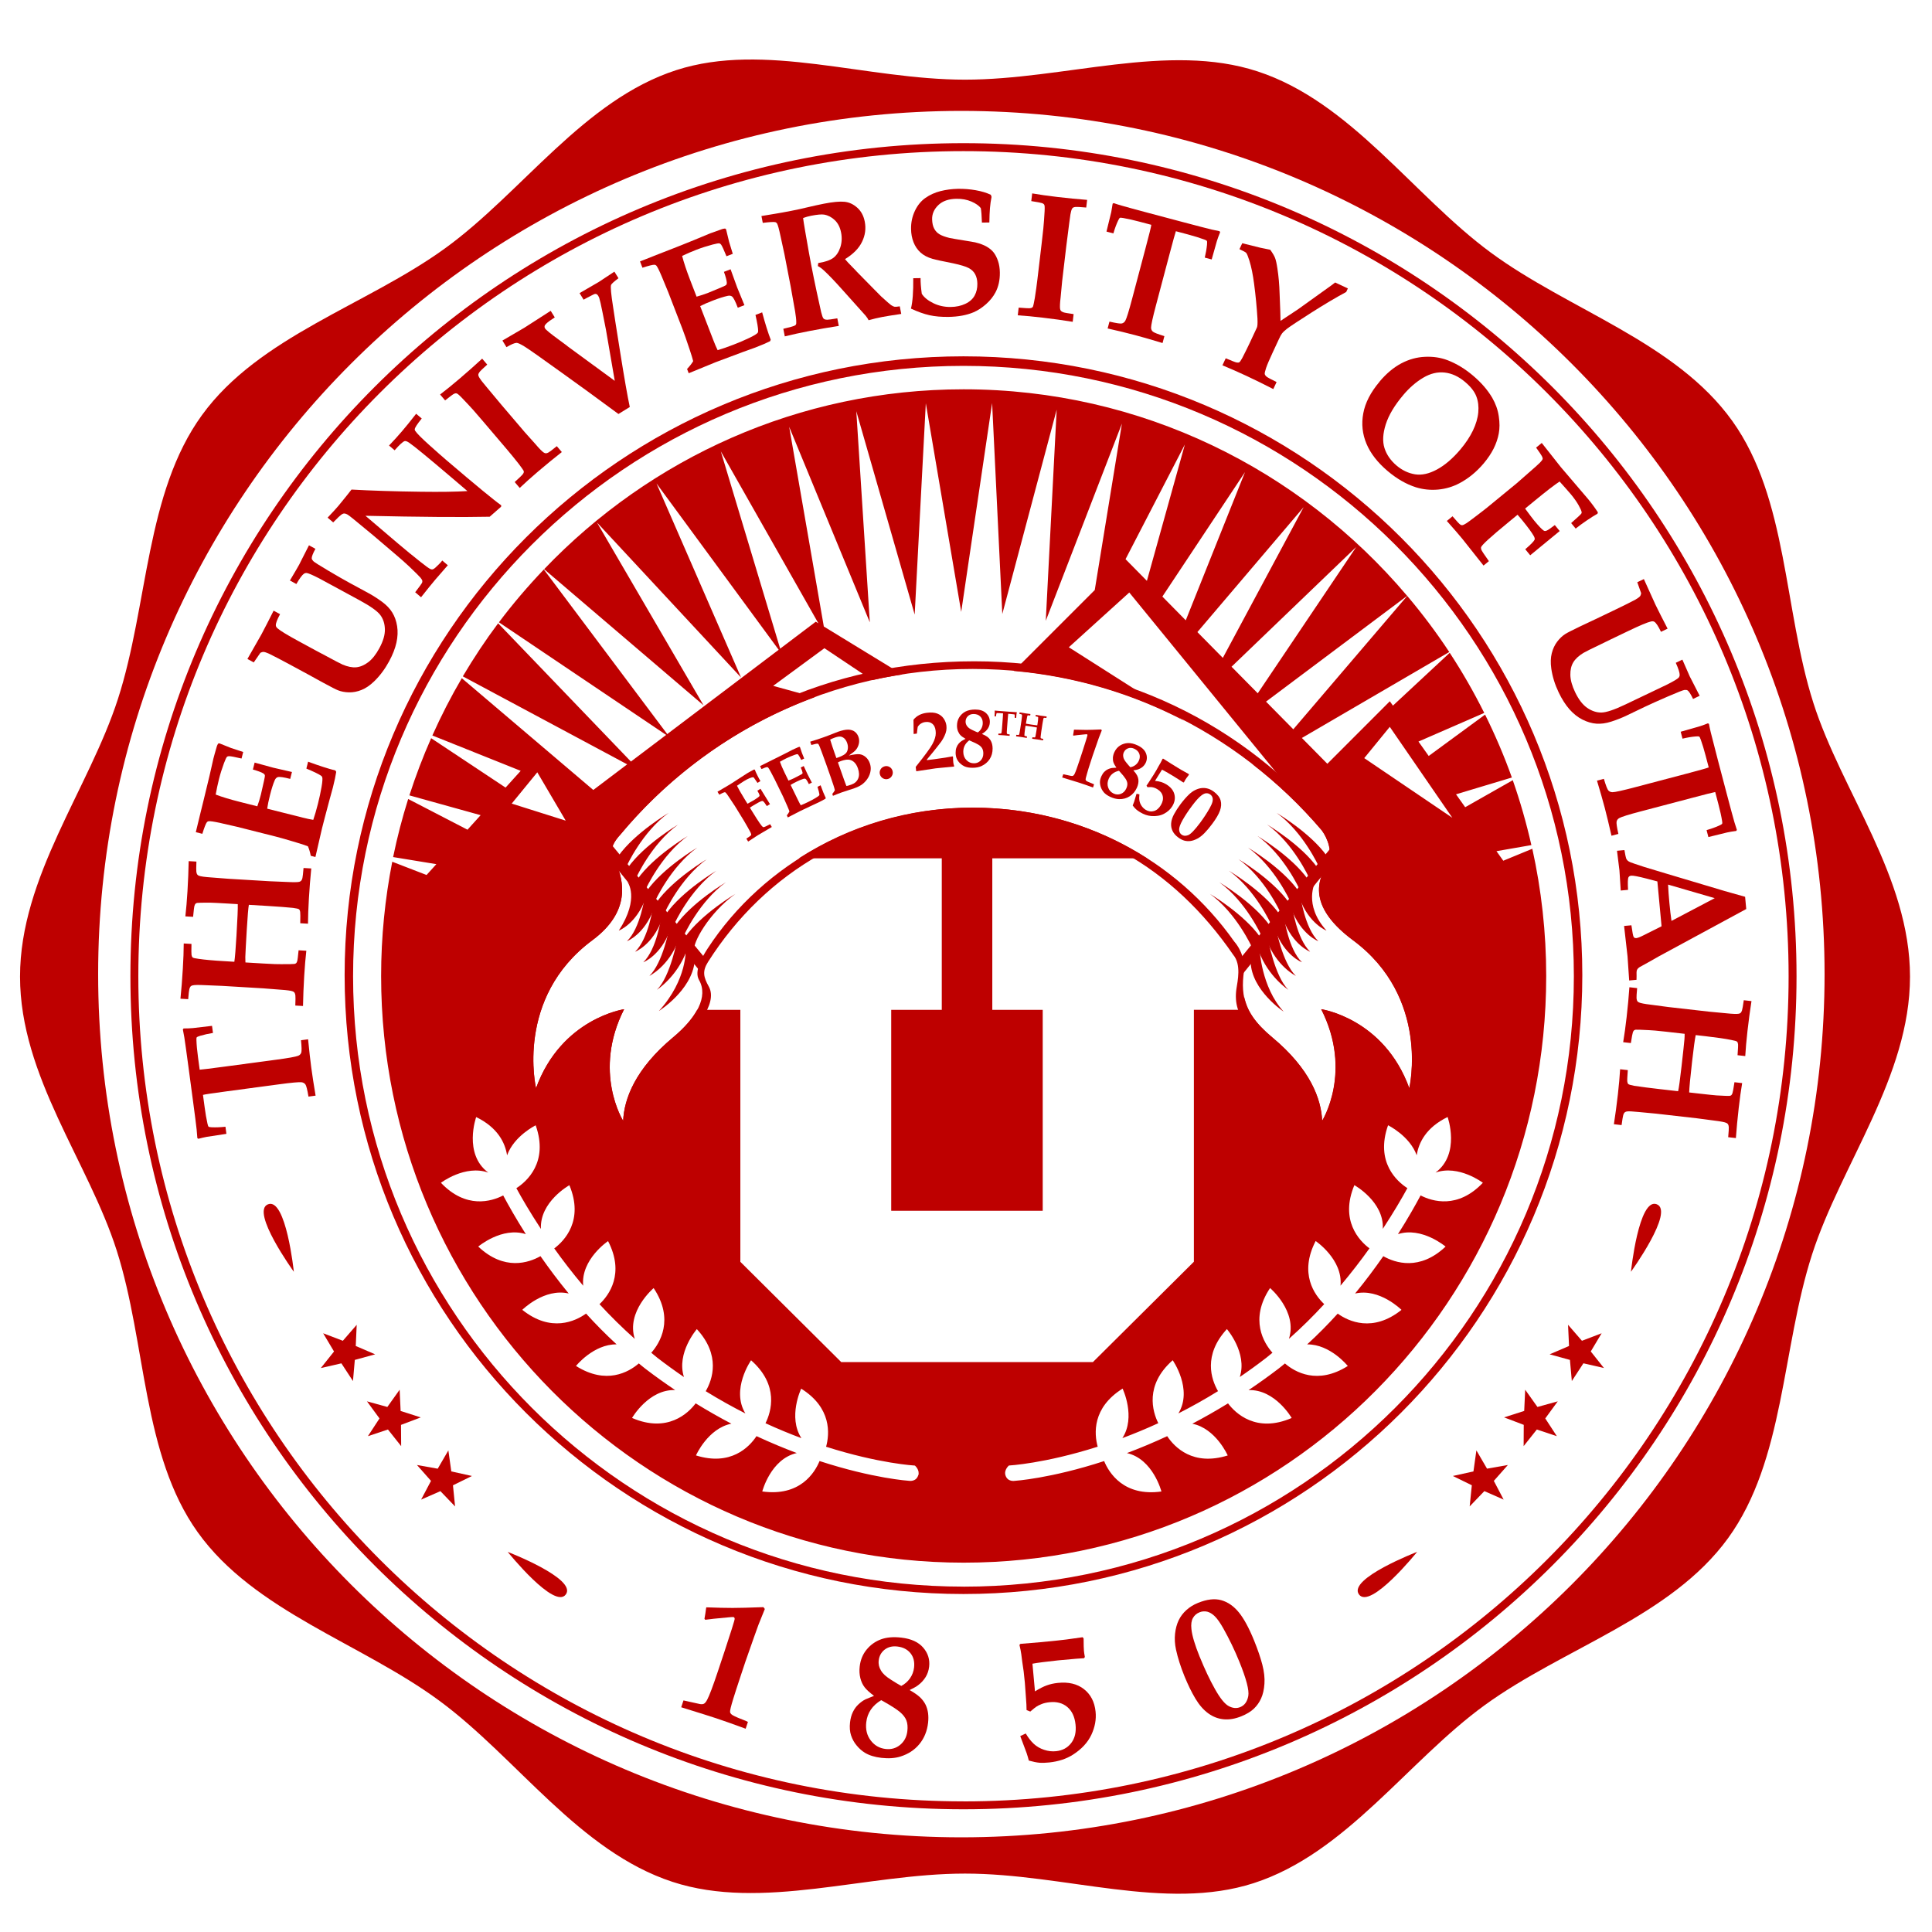 <?xml version="1.0" encoding="UTF-8"?>
<svg id="Layer_3" data-name="Layer 3" xmlns="http://www.w3.org/2000/svg" viewBox="0 0 512 512">
  <defs>
    <style>
      .cls-1 {
        fill: #be0000;
      }
    </style>
  </defs>
  <path class="cls-1" d="M480.54,186.2c-7.85-24.65-6.75-54.06-21.45-74.62-15.02-21-43.35-29.4-64.08-44.69-20.53-15.14-37.02-39.88-61.74-47.97-23.71-7.77-51.25,2.19-77.54,2.19s-53.08-10.09-76.5-2.53c-24.48,7.9-40.85,32.41-61.26,47.21-20.85,15.12-49.25,23.31-64.42,44.18-15.03,20.67-14.25,50.35-22.29,75.24-7.71,23.88-25.95,47.13-25.95,73.6s18.12,49.03,25.63,72.62c7.85,24.65,6.75,54.06,21.45,74.62,15.01,21,43.36,29.4,64.08,44.69,20.53,15.14,37.02,39.88,61.74,47.97,23.71,7.77,51.25-2.19,77.54-2.19s53.08,10.09,76.5,2.53c24.48-7.9,40.85-32.4,61.26-47.2,20.85-15.12,49.25-23.31,64.42-44.18,15.03-20.68,14.25-50.35,22.29-75.24,7.71-23.88,25.95-47.13,25.95-73.61s-18.12-49.02-25.63-72.61ZM254.77,486.91c-126.34,0-228.76-102.42-228.76-228.76S128.43,29.39,254.77,29.39s228.76,102.42,228.76,228.76-102.42,228.76-228.76,228.76ZM192.16,245.04c-1.63,2.03-3.19,4.12-4.62,6.31,1.43-2.19,2.99-4.28,4.62-6.31ZM398.39,228.11l-1.81-2.54,9.25-1.61c-1.33-5.87-2.97-11.61-4.93-17.2l-12.61,7.16-2.43-3.42,14.8-4.45c-2.04-5.72-4.43-11.28-7.1-16.67l-14.94,10.96-2.71-3.82,17.43-7.59c-2.75-5.5-5.8-10.82-9.15-15.93l-15.05,14-.82-1.16-16.56,16.57-6.75-6.84,39.06-22.78c-3.42-5.19-7.15-10.15-11.14-14.87l-30.19,35.35-7.23-7.33,37.4-28.03c-28.32-33.48-70.45-54.74-117.54-54.74-43.68,0-83.09,18.3-111.17,47.67l42.25,36.08-28.25-48.46,38.19,41.09-22.41-51.43,32.38,44.08-29.54,22.34-32.7-43.62c-4.23,4.43-8.21,9.09-11.9,14l44.32,29.84-9.34,7.06-35.19-36.64c-3.37,4.5-6.48,9.2-9.36,14.06l43.56,23.32-8.98,6.79-34.85-29.62c-2.87,4.89-5.47,9.96-7.8,15.18l23.41,9.37-4.01,4.44-19.72-13.09c-2.17,4.92-4.1,9.98-5.77,15.15l18.88,5.25-3.48,3.85-15.72-8.14c-1.58,5.03-2.92,10.16-3.99,15.39l11.46,1.88-2.6,2.87-9.09-3.51c-1.92,9.79-2.95,19.91-2.95,30.27,0,85.87,69.12,155.48,154.38,155.48s154.38-69.61,154.38-155.48c0-11.58-1.29-22.85-3.68-33.71l-7.67,3.16ZM368.31,192.63l16.57,24.09-23.34-15.81,6.77-8.29ZM333.32,183.73l-6.95-7.04,33.04-31.73-26.09,38.77ZM324.06,174.34l-6.74-6.83,28.16-33.11-21.42,39.95ZM314.24,164.39l-6.2-6.29,21.9-32.99-15.7,39.28ZM314,117.81l-10.06,36.12-5.66-5.74,15.72-30.39ZM191.02,119.61l25.86,45.57-.69-.42-9.44,7.14-15.73-52.29ZM154.95,211.08h-.02s-.04-.02-.04-.02l.05.02ZM142.39,204.67l7.53,12.81-14.31-4.52,6.78-8.29ZM243.34,390.96c-.56,1.82-2.45,1.47-2.45,1.47,0,0-9.45-.59-23.7-5.24-1.27,3.1-5.21,9.46-15.18,8.06,0,0,2.22-8.61,9.14-10.18-3.37-1.27-6.94-2.75-10.67-4.48-1.94,2.94-6.84,7.99-16.04,5.11,0,0,3.15-7.16,9.38-8.41-3.08-1.62-6.25-3.41-9.46-5.39-1.96,2.61-7.47,7.93-16.86,3.87,0,0,4.39-7.63,11.42-7.39-2.61-1.76-5.25-3.63-7.9-5.66-.59-.45-1.15-.94-1.73-1.4-2.71,2.34-8.66,5.72-16.65.67,0,0,4.65-5.8,10.77-5.72-2.89-2.65-5.58-5.39-8.1-8.16-2.82,2.03-9.29,5.1-16.9-.99,0,0,5.83-5.83,12.3-4.33-2.79-3.4-5.27-6.73-7.48-9.9-3.1,1.77-9.61,3.97-16.49-2.54,0,0,6.29-5.32,12.61-3.29-2.63-4.15-4.63-7.69-6-10.26-3.13,1.62-9.86,3.64-16.5-3.35,0,0,6.42-4.87,12.55-2.7-6.68-4.96-3.21-14.72-3.21-14.72,5.68,2.77,7.66,6.75,8.19,10.14,1.86-5.16,7.58-7.95,7.58-7.95,3.48,9.8-2.44,14.95-5.12,16.66,1.45,2.66,3.63,6.41,6.51,10.8-.37-7.2,7.54-11.59,7.54-11.59,3.9,9.35-1.35,14.77-4.01,16.75,2.25,3.16,4.81,6.49,7.67,9.89-.67-6.96,6.59-11.83,6.59-11.83,4.45,8.6.28,14.32-2.27,16.72,2.87,3.12,5.99,6.21,9.35,9.2-2.34-7.27,5-13.46,5-13.46,5.56,8.33,1.61,14.62-.63,17.14.56.45,1.09.91,1.66,1.36,2.34,1.8,4.68,3.49,7,5.07-2.06-6.39,3.42-12.7,3.42-12.7,6.36,6.92,4.16,13.35,2.35,16.45,3.57,2.21,7.09,4.16,10.51,5.9-3.89-6.39,1.51-14.09,1.51-14.09,7.48,6.58,5.34,13.64,3.82,16.68,3.3,1.52,6.48,2.82,9.52,3.96-3.65-5.61-.06-13.12-.06-13.12,8.09,5.06,7.54,11.97,6.6,15.39,14.08,4.49,23.53,4.99,23.53,4.99,0,0,1.36,1.14.91,2.59ZM222.95,360.98l-26.75-26.59v-66.77h-11.44,0c-1.31,2.4-3.48,4.88-6.38,7.29-10.1,8.42-12.98,16.36-13.23,22.12,0,0-8.17-12.98.25-29.58,0,0-16.6,2.4-23.34,20.92,0,0-5.66-23.94,14.92-39.2,10.23-7.59,8.34-15.72,6.23-20.57-.75-1.76-2.51-3.45,1.26-7.5,13.52-16.21,31.2-28.86,51.39-36.32,0,0,0,0,0,0l-10.96-3.02,13.58-9.98,12.65,8.46c2.63-.59,5.3-1.08,8-1.49l-20.81-12.72-9.18-52.92,21.37,51.81-3.58-55.94,15.47,53.89,2.95-56,9.38,55.29,8.19-55.35,2.7,55.9,14.41-54.14-2.89,55.95,20.18-52.26-7.2,44.11-21.44,21.44c16.19,1.44,31.45,6.04,45.18,13.2l-30.61-19.48,16.02-14.51,41.97,51.41-9.52-6.06c6.8,5.23,13.03,11.15,18.58,17.67,1.62,2.18,2.92,5.85,1.62,8.61-1.2,2.54-7.3,10.17,6.65,20.51,20.58,15.26,14.92,39.2,14.92,39.2-6.73-18.52-23.33-20.92-23.33-20.92,8.42,16.6.24,29.58.24,29.58-.24-5.76-3.12-13.71-13.23-22.12-4.42-3.68-6.65-6.91-7.42-10.69v3.4h-13.36v66.77l-26.76,26.59h-66.64ZM383.09,330.36c-6.89,6.51-13.4,4.31-16.5,2.54-2.21,3.17-4.69,6.51-7.48,9.9,6.47-1.5,12.3,4.33,12.3,4.33-7.62,6.09-14.08,3.02-16.9.99-2.51,2.77-5.21,5.51-8.1,8.16,6.12-.08,10.77,5.72,10.77,5.72-7.99,5.05-13.95,1.66-16.66-.67-.58.46-1.13.95-1.73,1.4-2.65,2.02-5.29,3.9-7.9,5.66,7.03-.24,11.42,7.39,11.42,7.39-9.4,4.07-14.91-1.26-16.87-3.87-3.22,1.98-6.38,3.77-9.46,5.39,6.23,1.25,9.38,8.41,9.38,8.41-9.21,2.88-14.1-2.18-16.04-5.11-3.73,1.73-7.29,3.21-10.67,4.48,6.92,1.57,9.14,10.18,9.14,10.18-9.97,1.41-13.91-4.96-15.18-8.06-14.25,4.65-23.7,5.24-23.7,5.24,0,0-1.89.35-2.45-1.47-.45-1.45.91-2.59.91-2.59,0,0,9.45-.5,23.53-4.99-.94-3.42-1.49-10.33,6.6-15.39,0,0,3.59,7.51-.06,13.12,3.04-1.14,6.22-2.44,9.52-3.96-1.52-3.03-3.66-10.09,3.82-16.68,0,0,5.4,7.71,1.51,14.09,3.42-1.74,6.93-3.69,10.5-5.9-1.81-3.1-4.01-9.53,2.35-16.45,0,0,5.48,6.31,3.42,12.7,2.32-1.58,4.65-3.26,6.99-5.07.57-.44,1.1-.91,1.66-1.36-2.24-2.52-6.18-8.81-.63-17.14,0,0,7.34,6.19,5,13.46,3.36-2.98,6.48-6.07,9.35-9.2-2.55-2.4-6.72-8.12-2.27-16.72,0,0,7.25,4.87,6.59,11.83,2.85-3.4,5.42-6.73,7.67-9.89-2.66-1.98-7.91-7.4-4-16.75,0,0,7.9,4.38,7.54,11.58,2.88-4.39,5.06-8.13,6.51-10.79-2.67-1.7-8.59-6.85-5.12-16.66,0,0,5.72,2.79,7.59,7.95.53-3.39,2.51-7.37,8.19-10.14,0,0,3.48,9.77-3.21,14.73,6.14-2.17,12.55,2.7,12.55,2.7-6.64,6.99-13.37,4.97-16.5,3.35-1.37,2.57-3.36,6.11-6,10.26,6.31-2.03,12.61,3.29,12.61,3.29ZM303.98,227.47c4.45,2.85,8.6,6.11,12.42,9.73-3.81-3.62-7.97-6.87-12.42-9.73ZM262.97,227.47h41.01c-13.3-8.53-29.16-13.44-46.22-13.44s-32.8,4.91-46.06,13.44h37.88v40.15h-13.4v53.25h40.15v-53.25h-13.36v-40.15ZM211.69,227.48c-4.68,3.01-9.02,6.48-12.98,10.35,3.96-3.86,8.3-7.34,12.98-10.35Z"/>
  <path class="cls-1" d="M363.61,251.77c-14.32-10.91-9.99-19.64-8.75-22.32,1.33-2.91-.52-7.76-2.18-10.06-22.88-27.61-56.43-44.14-94.5-44.14s-72.27,15.75-95.15,43.93c-3.86,4.27-2.73,8.36-1.96,10.22,2.18,5.11,3.01,11.42-7.5,19.43-21.14,16.09-13.04,45.84-13.04,45.84,6.92-19.53,20.82-23.55,20.82-23.55-8.65,17.52,5.47,34.06,5.47,34.06.25-6.08.35-17.19,10.72-26.07,6.46-5.53,12.86-13.05,10.3-17.66-1.4-2.5-1.77-4.05-.21-6.52,15.25-24.02,40.42-38.9,70.44-38.9s53.01,14.1,68.75,37.01c2.19,2.6,1.15,6.94.84,9.04-1.09,7.74,4.29,11.41,11.35,17.45,10.39,8.88,10.05,17.68,10.3,23.76,0,0,12.38-15.39,3.73-32.91,0,0,13.96,4.54,20.87,24.08,0,0,10.83-26.59-10.3-42.68ZM373.45,288.38c-6.73-18.52-23.33-20.92-23.33-20.92,8.42,16.6.24,29.58.24,29.58-.24-5.76-3.12-13.71-13.23-22.12-6.87-5.73-8.51-10.34-7.45-17.67.3-1.99-.46-5.28-2.6-7.74-15.32-21.71-40.67-35.47-69.33-35.47s-55.37,14.56-70.22,37.33c-1.52,2.35-3.63,6-2.27,8.36,2.49,4.37-.6,9.95-6.89,15.19-10.1,8.42-12.98,16.36-13.23,22.12,0,0-8.17-12.98.25-29.58,0,0-16.6,2.4-23.34,20.92,0,0-5.66-23.94,14.92-39.2,10.23-7.59,8.34-15.72,6.23-20.57-.75-1.76-2.51-3.45,1.26-7.5,22.27-26.71,55.8-43.83,93.3-43.83s70.23,16.6,92.51,42.77c1.62,2.18,2.92,5.85,1.62,8.61-1.2,2.54-7.3,10.17,6.65,20.51,20.58,15.26,14.92,39.2,14.92,39.2Z"/>
  <g>
    <path class="cls-1" d="M83.62,290.36l-1.87.25c-.31-1.83-.57-2.9-.81-3.22-.23-.32-.57-.51-1.01-.58-.69-.08-2.69.1-6.01.55l-13.82,1.85c-3.77.5-5.87.82-6.31.95l.44,3.26c.22,1.64.46,3.08.74,4.31.11.5.21.78.3.84.11.1.39.15.84.17,1.09.05,2.31,0,3.64-.14l.25,1.88c-3.13.48-4.89.75-5.29.81-.67.13-1.38.3-2.15.5l-.26-.18c-.04-.72-.11-1.48-.19-2.29-.14-1.31-.46-3.82-.96-7.54l-1.23-9.2c-.51-3.83-.87-6.38-1.07-7.67-.11-.69-.24-1.4-.39-2.1l.2-.26c.95,0,1.78-.03,2.49-.1.12,0,1.8-.2,5.04-.59l.25,1.88c-1.19.19-2.31.44-3.37.75-.54.16-.85.31-.95.43-.06.1-.08.35-.06.76.04,1.26.18,2.78.42,4.53l.44,3.27c.54-.03,2.65-.29,6.33-.78l13.82-1.85c3.32-.44,5.31-.8,5.96-1.06.39-.16.65-.43.8-.8.14-.38.13-1.48-.06-3.32l1.88-.25c.29,2.97.57,5.47.84,7.5.29,2.16.68,4.65,1.15,7.45Z"/>
    <path class="cls-1" d="M80.31,266.6l-2.05-.12c.06-1.46.06-2.35.02-2.68-.04-.32-.12-.57-.23-.73-.11-.16-.27-.28-.48-.35-.45-.18-1.52-.33-3.21-.44l-4.61-.36-10.86-.65-4.58-.19c-1.72-.09-2.81-.07-3.29.06-.22.05-.39.14-.52.28-.12.14-.23.37-.32.69-.09.32-.19,1.21-.31,2.68l-2.05-.12c.25-2.51.47-5.17.63-7.97.15-2.5.23-4.73.24-6.67l2.05.12c-.04,1.66-.03,2.64.02,2.94.05.3.15.51.3.65.15.13.68.26,1.6.37,1.56.23,3.82.44,6.78.61l2.66.16c.17-1.1.36-3.43.57-6.98.27-4.47.38-7.23.34-8.29l-2.66-.16c-2.39-.14-3.92-.22-4.6-.23-2.06,0-3.21.01-3.48.06-.19.04-.33.1-.44.2-.11.1-.2.28-.29.55-.09.27-.21,1.25-.37,2.94l-2.05-.12c.22-1.93.41-4.15.56-6.65.17-2.8.27-5.46.32-7.99l2.05.12c-.06,1.46-.06,2.36-.02,2.68.04.33.12.57.23.73.11.16.27.28.48.35.47.18,1.54.33,3.21.44l4.64.36,10.86.65,4.55.19c1.73.09,2.83.08,3.29-.03.22-.07.4-.16.53-.3.13-.14.24-.37.32-.69.08-.32.18-1.21.3-2.68l2.05.12c-.25,2.52-.47,5.17-.63,7.97-.15,2.51-.23,4.73-.24,6.67l-2.05-.12c.04-1.7.03-2.71-.02-3.02-.05-.31-.15-.53-.3-.67-.15-.13-.68-.26-1.61-.38-1.58-.16-3.85-.34-6.83-.52l-4.86-.29c-.15.77-.34,3.01-.56,6.72-.21,3.56-.34,5.94-.38,7.13-.01.48,0,.95.03,1.42l4.86.29c2.42.14,3.96.2,4.63.17,2.07,0,3.24-.02,3.52-.07.17-.04.31-.1.42-.19.11-.09.2-.27.29-.54.09-.27.21-1.22.37-2.88l2.05.12c-.22,1.93-.41,4.15-.56,6.66-.17,2.8-.27,5.46-.32,7.98Z"/>
    <path class="cls-1" d="M83.58,227.11l-1.22-.31c-.2-1-.45-1.84-.76-2.52-.61-.25-1.61-.58-3.01-1-2.55-.77-4.42-1.31-5.59-1.6l-10.14-2.56c-.39-.1-1.86-.43-4.42-1.01-1.71-.38-2.77-.54-3.19-.47-.17.04-.31.12-.42.25-.28.35-.68,1.38-1.21,3.08l-1.73-.44,1.26-5.19c.25-1.02.5-2.01.73-2.95.51-2.04,1.06-4.31,1.65-6.82l1.03-4.56c.13-.54.44-1.61.91-3.24.04-.15.15-.38.33-.7l.33-.08,3.13,1.25c.22.07,1.28.42,3.19,1.05l-.44,1.73c-1.78-.42-2.89-.63-3.32-.62-.23,0-.4.06-.52.15-.18.16-.45.72-.81,1.69-.53,1.43-.98,2.84-1.33,4.25-.33,1.32-.62,2.68-.87,4.08,1.65.63,3.78,1.28,6.4,1.94l4.63,1.17c.36-.98.67-2.01.95-3.11.09-.34.37-1.57.84-3.71.19-.8.25-1.28.2-1.45-.05-.16-.18-.31-.39-.44-.52-.32-1.45-.66-2.77-1.03l.46-1.84,4.93,1.35,4.96,1.14-.46,1.83c-1.73-.45-2.84-.61-3.3-.47-.34.1-.61.38-.8.82-.43.99-.84,2.29-1.25,3.91-.37,1.46-.62,2.66-.75,3.63l9.46,2.38c1.06.27,1.97.46,2.75.58.4-1.17.81-2.58,1.23-4.23.4-1.6.72-3.09.96-4.47.24-1.38.3-2.25.18-2.62-.03-.12-.14-.25-.33-.39-.65-.45-1.94-1.07-3.87-1.87l.46-1.83c2.9,1.07,5.31,1.85,7.23,2.33l.22.36c-.14.98-.43,2.35-.87,4.11l-.98,3.58c-.94,3.53-1.59,5.98-1.92,7.32-.09.36-.67,2.86-1.73,7.51Z"/>
    <path class="cls-1" d="M67.28,175.56l-1.71-.93,3.71-6.51,1.44-2.76,1.41-2.77.38-.76,1.71.93c-.79,1.46-1.17,2.46-1.12,2.99.01.27.18.54.49.8.74.64,2.55,1.74,5.42,3.3l4.73,2.57,2.4,1.27c2.49,1.35,4.04,2.16,4.65,2.43,1.35.57,2.55.81,3.61.72,1.06-.1,2.13-.55,3.19-1.35,1.06-.81,2.04-2.04,2.93-3.69,1.03-1.89,1.52-3.58,1.48-5.05-.04-1.48-.44-2.73-1.22-3.77-.78-1.04-2.61-2.34-5.51-3.91l-4.16-2.26c-3.59-1.94-5.78-3.13-6.57-3.56-1.74-.89-2.82-1.35-3.26-1.4-.27-.02-.52.05-.74.2-.48.33-1.14,1.23-2,2.72l-1.71-.93c1.41-2.38,2.24-3.79,2.48-4.25.07-.12.16-.31.27-.55l2.3-4.53,1.71.93c-.68,1.25-1,2.1-.98,2.53.02.22.16.47.41.73s1.58,1.11,3.98,2.53c2.4,1.42,4.31,2.51,5.72,3.28l4.8,2.6c1.23.66,2.44,1.44,3.66,2.32,1.21.88,2.14,1.84,2.77,2.88.64,1.03,1.07,2.24,1.29,3.62.22,1.38.16,2.84-.18,4.38-.34,1.54-.99,3.2-1.94,4.95-1.11,2.05-2.43,3.82-3.96,5.3-1.11,1.07-2.23,1.84-3.37,2.29-1.13.45-2.24.66-3.33.63-1.08-.03-2.05-.21-2.89-.55-.53-.2-1.86-.88-4.01-2.05l-3.91-2.15-5.19-2.81c-1.91-1.03-3.64-1.93-5.2-2.7-.62-.28-1.1-.43-1.44-.46-.19-.01-.46.07-.81.23l-1.75,2.54Z"/>
    <path class="cls-1" d="M110.03,156.95c1.11-1.44,1.72-2.29,1.83-2.54.06-.17.08-.34.05-.52-.03-.18-.19-.44-.46-.78-.39-.45-1.4-1.46-3.04-3.02-.94-.88-2.19-1.99-3.76-3.32l-5.67-4.83-5.21-4.3c-.87-.72-1.46-1.16-1.77-1.33-.31-.16-.57-.24-.79-.23-.22,0-.47.11-.76.31-.29.2-1.01.88-2.15,2.05l-1.48-1.26c1.34-1.42,2.32-2.47,2.91-3.18l2.11-2.6,1.31-1.66c5.23.29,11.39.49,18.46.58,5.09.07,9.18.01,12.26-.18l-4.09-3.49c-6.36-5.41-10.15-8.53-11.39-9.35-.48-.32-.85-.46-1.12-.41-.44.09-1.34.9-2.69,2.44l-1.48-1.26c1.3-1.36,2.46-2.64,3.47-3.83.99-1.16,2.23-2.69,3.71-4.59l1.48,1.26c-1.18,1.46-1.8,2.39-1.85,2.82-.02.14.01.28.1.42.44.68,1.69,1.94,3.75,3.79,2.06,1.85,3.59,3.2,4.59,4.05,7.84,6.69,12.67,10.66,14.48,11.93l-.04.37c-1,.86-2.01,1.74-3.02,2.65-7.49.16-18.46.07-32.92-.25l8.79,7.49c1.82,1.55,3.76,3.13,5.8,4.74,1.4,1.12,2.29,1.75,2.67,1.91.18.07.36.09.55.06.18-.04.41-.18.69-.43.74-.68,1.26-1.2,1.56-1.55.06-.07.15-.19.28-.37l1.48,1.26c-1.92,2.2-3.01,3.46-3.27,3.76-.97,1.14-2.24,2.71-3.82,4.72l-1.56-1.33Z"/>
    <path class="cls-1" d="M127.79,95.06l1.33,1.56c-1.17,1.06-1.85,1.71-2.03,1.96-.18.25-.29.45-.32.6-.03.16-.01.31.05.46.09.27.35.71.8,1.3.25.32.73.91,1.44,1.76,2.44,2.93,3.76,4.5,3.95,4.73l6.08,7.13,2.84,3.17c1.04,1.22,1.77,1.96,2.2,2.22.19.12.37.18.56.18.19,0,.42-.09.7-.24.28-.15,1-.7,2.17-1.65l1.33,1.56c-1.98,1.55-4.05,3.25-6.22,5.09-1.89,1.61-3.53,3.08-4.94,4.42l-1.33-1.56c1.21-1.11,1.9-1.77,2.06-1.97.21-.26.33-.47.35-.63.02-.16,0-.31-.07-.43-.08-.17-.51-.77-1.27-1.79-1.15-1.46-2.24-2.79-3.27-4l-6.3-7.4c-2-2.35-3.31-3.83-3.94-4.46-1.34-1.45-2.21-2.33-2.61-2.63-.17-.12-.32-.19-.47-.21-.14-.02-.34.03-.59.15-.25.12-1.03.7-2.33,1.73l-1.33-1.56c1.54-1.18,3.27-2.58,5.18-4.21,2.14-1.83,4.14-3.59,5.98-5.3Z"/>
    <path class="cls-1" d="M163.89,109.71c-2.82-2.08-5.5-4.06-8.06-5.92l-6.92-4.99c-5.43-3.91-8.7-6.22-9.83-6.92-1.13-.7-1.86-1.04-2.21-1.02-.52.03-1.41.41-2.65,1.14l-1.07-1.75c3.2-1.85,5.14-2.98,5.82-3.4l6.97-4.48,1.08,1.74c-1.09.69-1.85,1.25-2.28,1.68-.25.24-.39.46-.42.66-.03.19,0,.39.13.59.24.4,1.45,1.38,3.61,2.96,1.25.91,1.92,1.4,2.01,1.48.09.08.21.17.35.29l12.5,9.16-2.34-13.58c-.05-.32-.35-1.85-.91-4.6-.38-1.95-.68-3.23-.88-3.85-.07-.17-.16-.34-.25-.5-.14-.22-.28-.37-.42-.44-.14-.07-.29-.09-.44-.07-.12.02-.37.13-.77.34-.9.45-1.65.84-2.25,1.19l-1.07-1.74,5.07-2.94,4.16-2.75,1.08,1.74c-1.2.9-1.85,1.5-1.96,1.78-.18.49,0,2.45.54,5.86l.63,4.14,1.27,8c1.09,6.82,1.93,11.61,2.52,14.35l-3,1.85Z"/>
    <path class="cls-1" d="M182.53,98.95l-.45-1.17c.7-.74,1.25-1.43,1.62-2.07-.15-.64-.46-1.65-.92-3.03-.84-2.53-1.48-4.36-1.92-5.49l-3.77-9.76c-.14-.38-.72-1.77-1.73-4.19-.68-1.62-1.16-2.58-1.45-2.88-.13-.12-.28-.18-.45-.2-.45-.02-1.52.24-3.21.79l-.64-1.67,4.96-1.96c.99-.39,1.93-.75,2.83-1.1,1.96-.76,4.13-1.62,6.52-2.6l4.31-1.79c.52-.2,1.57-.57,3.17-1.13.14-.05.4-.1.76-.14l.26.22.79,3.28c.07.22.4,1.29.98,3.2l-1.67.65c-.69-1.7-1.16-2.72-1.41-3.07-.14-.18-.28-.29-.43-.34-.23-.06-.85.05-1.84.31-1.47.39-2.89.84-4.24,1.36-1.27.49-2.55,1.04-3.83,1.65.44,1.71,1.14,3.83,2.11,6.35l1.72,4.45c1.01-.28,2.03-.62,3.08-1.02.33-.13,1.5-.61,3.51-1.46.76-.31,1.19-.54,1.29-.67.1-.14.15-.33.13-.57-.04-.61-.29-1.57-.76-2.86l1.76-.68,1.74,4.8,1.93,4.71-1.76.68c-.63-1.68-1.14-2.67-1.52-2.97-.28-.22-.66-.28-1.14-.18-1.05.23-2.36.64-3.91,1.24-1.4.54-2.53,1.03-3.4,1.48l3.52,9.1c.39,1.02.76,1.88,1.11,2.58,1.19-.35,2.58-.83,4.16-1.44,1.54-.59,2.94-1.19,4.21-1.8,1.26-.6,2.01-1.06,2.24-1.36.08-.1.12-.26.13-.5-.01-.79-.25-2.2-.71-4.24l1.77-.68c.8,2.98,1.56,5.4,2.27,7.25l-.17.39c-.88.45-2.17,1.01-3.86,1.66l-3.49,1.26c-3.43,1.27-5.79,2.16-7.08,2.65-.35.13-2.72,1.11-7.13,2.92Z"/>
    <path class="cls-1" d="M202.15,59.11l-.36-1.86c.35-.07,1.56-.26,3.63-.6,1.01-.16,2.44-.42,4.29-.78,1.58-.31,2.93-.6,4.04-.88,1.85-.44,3.38-.77,4.6-1.01,2.36-.46,4.16-.63,5.4-.51,1.24.11,2.38.63,3.41,1.55,1.04.92,1.71,2.16,2.01,3.71.36,1.84.12,3.63-.72,5.35-.83,1.73-2.34,3.26-4.51,4.59.51.61,1.07,1.22,1.69,1.83.62.62.98.99,1.1,1.13.11.13.23.26.34.38l4.52,4.6c1.2,1.22,1.85,1.88,1.95,1.97,1.42,1.29,2.29,2.05,2.6,2.27.31.22.59.36.85.42.26.06.75.03,1.46-.09l.39,2.01c-2.35.35-4.04.62-5.08.82-1.21.23-2.4.52-3.57.85-.14-.32-.4-.72-.79-1.2l-6.39-7.13c-1.83-2.05-3.36-3.64-4.58-4.78-.61-.57-1.17-.99-1.69-1.24l.1-.8c1.81-.29,3.13-.74,3.97-1.35.83-.61,1.45-1.54,1.87-2.78.41-1.24.49-2.56.22-3.94-.27-1.4-.83-2.5-1.67-3.3-.84-.8-1.79-1.29-2.84-1.47-.68-.11-1.83,0-3.45.31-.72.14-1.43.34-2.11.6.06.56.26,1.79.59,3.71.75,4.33,1.26,7.22,1.55,8.67.44,2.28.93,4.7,1.48,7.25.67,3.13,1.06,4.9,1.17,5.32.21.84.4,1.38.57,1.62.08.11.2.2.36.27.15.07.39.11.7.11.31,0,1.2-.12,2.65-.37l.39,2.01c-2.6.4-5.21.85-7.84,1.36-2.34.45-4.49.92-6.47,1.41l-.39-2.01c1.71-.39,2.71-.68,3.01-.84.17-.08.29-.18.35-.31.06-.12.09-.35.07-.68,0-.62-.11-1.53-.3-2.74l-1.19-6.69-1.64-8.48-1.04-4.8c-.4-1.9-.71-3.02-.93-3.38-.11-.15-.24-.26-.41-.33-.39-.11-1.51-.05-3.36.18Z"/>
    <path class="cls-1" d="M262.17,58.96l-1.95.03c-.06-1.8-.16-3.07-.29-3.81-.48-.67-1.32-1.26-2.5-1.77-1.18-.51-2.5-.75-3.95-.73-2.08.03-3.69.59-4.81,1.67-1.13,1.08-1.68,2.34-1.65,3.76.03,1.03.21,1.85.55,2.48.33.63.8,1.13,1.4,1.49.6.36,1.49.69,2.66.98.89.17,2.13.39,3.72.64,1.59.25,2.62.43,3.1.53,1.25.31,2.26.68,3.03,1.13.77.45,1.39.96,1.85,1.55.46.59.84,1.34,1.15,2.24.31.9.47,1.92.49,3.05.03,1.99-.35,3.74-1.14,5.25-.6,1.14-1.43,2.19-2.51,3.15-1.08.95-2.19,1.68-3.33,2.16-1.83.77-4.04,1.18-6.62,1.22-1.89.03-3.58-.12-5.06-.45-1.48-.33-3.11-.92-4.9-1.75.45-1.77.65-4.45.61-8.05l1.94-.03c-.01,1.12.09,2.5.32,4.15.6.95,1.61,1.78,3.03,2.48,1.42.7,2.97,1.04,4.64,1.02,1.46-.02,2.75-.3,3.89-.84,1.14-.54,1.95-1.27,2.45-2.19.5-.92.74-1.97.72-3.13-.01-.98-.21-1.81-.58-2.51-.37-.69-.94-1.24-1.72-1.65-.77-.41-2.13-.82-4.07-1.24-2.78-.55-4.62-.94-5.49-1.19-1.33-.38-2.4-.95-3.21-1.69-.82-.75-1.43-1.66-1.85-2.73-.42-1.07-.63-2.23-.65-3.47-.03-1.74.31-3.34,1.01-4.82.7-1.48,1.63-2.63,2.81-3.45,1.17-.82,2.5-1.42,3.99-1.8,1.48-.37,3.01-.57,4.58-.6,1.63-.03,3.21.1,4.75.37,1.53.27,2.87.67,4,1.21l.19.55c-.2,1.01-.34,2-.42,2.96-.08.97-.14,2.24-.16,3.82Z"/>
    <path class="cls-1" d="M288.1,52.96l-.24,2.04c-1.58-.14-2.51-.19-2.82-.16-.3.03-.52.09-.66.18s-.24.2-.3.35c-.14.25-.28.74-.41,1.47-.07.4-.17,1.15-.31,2.26-.49,3.78-.75,5.82-.78,6.11l-1.1,9.31-.4,4.24c-.19,1.59-.23,2.63-.14,3.12.04.22.12.4.25.53.13.13.35.25.65.36.3.11,1.2.26,2.68.47l-.24,2.04c-2.48-.4-5.13-.77-7.96-1.1-2.46-.29-4.66-.5-6.6-.62l.24-2.04c1.64.13,2.59.19,2.85.17.34-.02.57-.08.7-.17.13-.09.22-.21.27-.34.07-.18.22-.9.45-2.15.29-1.84.53-3.54.71-5.11l1.14-9.65c.36-3.06.56-5.04.6-5.92.15-1.96.21-3.2.16-3.7-.02-.21-.08-.37-.16-.49-.09-.12-.26-.23-.52-.33-.26-.1-1.21-.28-2.86-.54l.24-2.04c1.92.33,4.12.65,6.61.94,2.8.33,5.45.59,7.95.78Z"/>
    <path class="cls-1" d="M293.53,87.06l.49-1.83c1.81.42,2.9.58,3.28.49.38-.09.69-.33.92-.72.34-.6.93-2.52,1.79-5.76l3.57-13.47c.98-3.67,1.49-5.74,1.53-6.19l-3.17-.84c-1.6-.42-3.02-.75-4.26-.96-.5-.09-.8-.1-.89-.05-.12.06-.28.3-.47.71-.47.99-.89,2.13-1.26,3.42l-1.83-.49c.76-3.07,1.18-4.8,1.27-5.2.13-.67.25-1.39.36-2.18l.26-.17c.68.23,1.41.47,2.19.69,1.26.37,3.71,1.03,7.33,2l8.97,2.38c3.73.99,6.23,1.64,7.49,1.94.69.16,1.38.31,2.09.44l.16.28c-.37.88-.65,1.66-.86,2.33-.05.12-.51,1.74-1.38,4.88l-1.83-.49c.28-1.17.48-2.3.59-3.4.05-.56.04-.91-.04-1.04-.07-.1-.29-.21-.67-.35-1.19-.44-2.63-.89-4.35-1.35l-3.19-.85c-.18.51-.75,2.56-1.7,6.15l-3.57,13.47c-.86,3.24-1.29,5.21-1.3,5.92,0,.42.15.77.44,1.04.3.28,1.33.68,3.09,1.22l-.49,1.83c-2.85-.87-5.27-1.56-7.25-2.09-2.11-.56-4.55-1.15-7.33-1.78Z"/>
    <path class="cls-1" d="M339.36,85.03l4.61-3.05c.8-.56,3.2-2.28,7.21-5.17,1.39-.98,2.27-1.63,2.65-1.95l3.37,1.57-.44.95c-2.77,1.49-5.86,3.32-9.26,5.49-3.41,2.17-5.55,3.59-6.43,4.25-.59.46-1.04.89-1.35,1.29-.22.29-.49.81-.83,1.54l-1.66,3.57c-.83,1.79-1.4,3.11-1.69,3.97-.29.86-.41,1.4-.37,1.63.05.23.2.45.45.67.26.22,1.15.71,2.69,1.46l-.87,1.86c-2.6-1.33-4.97-2.49-7.1-3.49-2.08-.97-4.21-1.91-6.38-2.81l.87-1.86c1.61.68,2.57,1.06,2.88,1.11.3.06.54.04.71-.05.17-.09.44-.48.81-1.16.81-1.58,1.48-2.93,2-4.05l1.87-4.01c.15-.32.2-1.12.14-2.38-.18-3.04-.48-6.08-.88-9.13-.32-2.48-.74-4.55-1.25-6.19-.34-1.09-.63-1.78-.85-2.07-.14-.17-.74-.5-1.79-.99l.74-1.57,4.84,1.2c.83.19,1.69.36,2.58.53.63.88,1.05,1.59,1.27,2.15.22.55.43,1.5.63,2.85.31,1.99.51,4.21.58,6.66.16,3.9.25,6.29.24,7.17Z"/>
    <path class="cls-1" d="M365.6,101.12c1.83-2.17,3.76-3.77,5.77-4.83,2.02-1.06,4.1-1.64,6.27-1.73,2.16-.1,4.16.2,6.01.91,2.35.91,4.61,2.28,6.75,4.1,2.14,1.81,3.82,3.75,5.05,5.83.9,1.56,1.49,3.19,1.74,4.9.26,1.71.26,3.24,0,4.59-.25,1.35-.71,2.68-1.36,3.99-.66,1.31-1.54,2.62-2.65,3.94-1.88,2.22-4.01,3.97-6.39,5.23-1.77.94-3.66,1.5-5.68,1.69-2.02.18-3.97-.02-5.86-.6-2.58-.82-5.09-2.26-7.53-4.33-2.64-2.24-4.51-4.64-5.59-7.21-1.08-2.57-1.37-5.26-.85-8.05.51-2.8,1.95-5.6,4.32-8.4ZM371.91,104.65c-2.34,2.76-3.89,5.36-4.67,7.81-.78,2.44-.89,4.54-.34,6.28.55,1.74,1.62,3.29,3.22,4.65,1.48,1.25,3.11,2.02,4.88,2.31,1.77.28,3.71-.14,5.81-1.28,2.1-1.13,4.17-2.9,6.22-5.32,1.4-1.66,2.5-3.32,3.31-5,.8-1.68,1.28-3.28,1.42-4.82.14-1.53-.02-2.94-.51-4.22-.48-1.28-1.47-2.56-2.98-3.83-1.72-1.46-3.52-2.29-5.42-2.5-1.9-.21-3.79.25-5.68,1.37-1.89,1.12-3.65,2.64-5.27,4.56Z"/>
    <path class="cls-1" d="M405.51,147.14l-1.3-1.58c1.47-1.27,2.29-2.11,2.47-2.53.09-.21.03-.52-.18-.92-.56-1-1.61-2.43-3.15-4.31-.22-.27-.61-.73-1.18-1.39l-1.99,1.64c-2.84,2.33-4.8,4-5.89,5.01-1.09,1.01-1.68,1.65-1.77,1.92-.07.19-.05.42.05.7.1.28.76,1.29,2,3.03l-1.42,1.17-5.64-7.11c-.83-1.02-2.19-2.58-4.08-4.71l1.5-1.24c1.16,1.36,1.87,2.11,2.13,2.25.12.08.26.12.42.11.23,0,.61-.18,1.14-.52.31-.19,1.21-.86,2.71-2,1.5-1.14,2.57-1.97,3.2-2.5l7.44-6.11c.17-.14,1.8-1.57,4.9-4.3.9-.78,1.5-1.38,1.8-1.81.1-.14.15-.28.16-.41,0-.13-.07-.35-.22-.65s-.66-1.06-1.53-2.26l1.5-1.23,5.07,6.42,7.2,8.43c.99,1.2,1.86,2.38,2.61,3.54l-.12.37c-.79.43-1.75,1.04-2.88,1.81-1.13.77-2.1,1.48-2.89,2.12l-1.2-1.46c.29-.24.91-.8,1.87-1.68.51-.46.79-.75.86-.89.05-.11.07-.21.05-.31-.03-.33-.3-.94-.79-1.82-.5-.89-1.17-1.85-2.02-2.88-.16-.2-.64-.75-1.42-1.63-.78-.89-1.32-1.49-1.61-1.8-1.31.85-3.52,2.55-6.63,5.11l-2.51,2.06c1.15,1.57,1.95,2.62,2.38,3.15,1.25,1.52,2.12,2.42,2.59,2.71.17.11.4.11.69,0,.38-.14,1.12-.64,2.21-1.49l1.3,1.58c-2.04,1.67-4.64,3.81-7.8,6.41Z"/>
    <path class="cls-1" d="M433.89,154.3l1.75-.84,3.09,6.82,1.39,2.79,1.42,2.77.39.76-1.75.84c-.72-1.5-1.3-2.39-1.76-2.66-.23-.15-.54-.17-.93-.07-.96.22-2.91,1.04-5.85,2.45l-4.86,2.33-2.44,1.19c-2.56,1.22-4.12,2-4.7,2.34-1.25.76-2.15,1.59-2.7,2.5-.55.91-.81,2.04-.78,3.37.03,1.34.45,2.85,1.26,4.54.93,1.95,2,3.33,3.21,4.17,1.22.83,2.47,1.25,3.77,1.23,1.29-.02,3.43-.74,6.4-2.16l4.27-2.04c3.69-1.76,5.93-2.84,6.74-3.22,1.74-.88,2.75-1.49,3.05-1.82.17-.2.27-.44.27-.72.02-.57-.32-1.65-1.03-3.22l1.75-.84c1.1,2.54,1.76,4.04,1.98,4.51.06.12.15.31.29.55l2.31,4.52-1.75.84c-.61-1.28-1.1-2.04-1.47-2.28-.19-.11-.47-.14-.83-.1-.36.05-1.83.62-4.39,1.73s-4.57,2.01-6.02,2.7l-4.92,2.36c-1.26.6-2.6,1.13-4.03,1.59-1.43.46-2.75.64-3.96.55-1.21-.09-2.44-.45-3.69-1.08-1.25-.63-2.39-1.54-3.44-2.72-1.04-1.19-2-2.68-2.86-4.48-1.01-2.11-1.66-4.21-1.96-6.32-.22-1.53-.17-2.89.13-4.07.3-1.18.78-2.2,1.44-3.07.66-.86,1.37-1.53,2.14-2.02.47-.31,1.81-.99,4.01-2.05l4.03-1.9,5.32-2.55c1.95-.93,3.7-1.81,5.24-2.62.59-.34,1-.64,1.22-.9.12-.14.22-.41.29-.79l-1.03-2.91Z"/>
    <path class="cls-1" d="M423.21,206.88l1.83-.48c.53,1.77.93,2.81,1.2,3.09.27.29.63.44,1.08.45.69,0,2.65-.44,5.89-1.29l13.48-3.55c3.68-.97,5.72-1.54,6.14-1.73l-.84-3.18c-.42-1.6-.84-2.99-1.27-4.18-.17-.48-.31-.74-.4-.79-.12-.08-.4-.1-.85-.06-1.09.08-2.29.28-3.59.59l-.48-1.83c3.04-.86,4.76-1.35,5.14-1.47.64-.21,1.33-.47,2.07-.76l.28.14c.13.71.29,1.46.48,2.25.31,1.28.94,3.74,1.89,7.37l2.36,8.97c.98,3.73,1.66,6.22,2.02,7.47.2.68.42,1.36.65,2.04l-.17.28c-.94.12-1.76.25-2.45.41-.12.02-1.77.42-4.93,1.21l-.48-1.83c1.15-.34,2.24-.72,3.25-1.17.51-.23.81-.41.89-.54.05-.11.04-.36-.03-.76-.2-1.25-.53-2.73-.98-4.44l-.84-3.19c-.54.09-2.6.61-6.18,1.56l-13.48,3.55c-3.24.85-5.17,1.45-5.78,1.8-.36.21-.6.51-.69.9s.06,1.49.47,3.29l-1.83.48c-.66-2.91-1.25-5.36-1.77-7.34-.56-2.11-1.25-4.53-2.07-7.25Z"/>
    <path class="cls-1" d="M428.55,225.46l1.94-.18c.21,1.23.36,1.96.45,2.19.09.23.22.42.38.58.16.16.41.31.74.45.34.15,1.56.56,3.67,1.25.99.31,2.95.9,5.87,1.77l15.44,4.61,5.43,1.53.3,3.24-23.16,12.54-3.03,1.72-2.04,1.12c-.26.18-.45.34-.56.49-.11.15-.19.32-.24.5-.04.18-.06.64-.03,1.36-.01.24-.02.57-.02,1.03l-1.94.18-.44-6.4-.91-8.05,1.94-.18c.25,1.85.45,2.88.6,3.1.15.23.38.32.69.3.38-.04.99-.27,1.83-.7l4.87-2.44-1.11-11.88-2.85-.75c-2.18-.56-3.54-.82-4.06-.78-.37.04-.62.18-.75.44-.18.38-.22,1.49-.11,3.32l-1.94.18-.34-5.31-.65-5.24ZM442.06,234.43c.06,1.45.18,3.08.35,4.9.16,1.76.35,3.33.55,4.72l11.46-6.03-12.35-3.59Z"/>
    <path class="cls-1" d="M431.82,261.63l2.04.23c-.13,1.46-.19,2.35-.16,2.67.03.33.09.57.18.74.1.17.26.29.46.38.44.2,1.5.41,3.18.61l4.59.61,10.82,1.23,4.56.43c1.71.18,2.81.22,3.29.12.22-.04.4-.12.53-.25.13-.13.25-.35.35-.67.1-.32.26-1.2.46-2.66l2.04.23c-.39,2.5-.74,5.13-1.06,7.92-.28,2.49-.48,4.71-.59,6.65l-2.04-.23c.12-1.66.17-2.63.13-2.93-.03-.3-.12-.52-.26-.66-.14-.14-.66-.29-1.58-.46-1.55-.32-3.79-.64-6.73-.98l-2.65-.3c-.23,1.09-.55,3.4-.95,6.94-.51,4.45-.76,7.2-.78,8.26l2.64.3c2.38.27,3.9.43,4.58.48,2.05.12,3.21.16,3.48.13.19-.03.34-.08.45-.17.11-.09.22-.27.32-.54.1-.26.28-1.24.53-2.91l2.04.23c-.32,1.92-.63,4.12-.91,6.61-.32,2.79-.57,5.44-.75,7.96l-2.04-.23c.13-1.46.19-2.35.16-2.67-.03-.33-.09-.57-.19-.74-.1-.16-.25-.29-.46-.38-.46-.21-1.52-.41-3.18-.61l-4.61-.61-10.81-1.23-4.54-.43c-1.73-.18-2.82-.23-3.28-.14-.23.05-.41.14-.55.27-.14.13-.26.35-.35.67-.1.32-.24,1.2-.44,2.66l-2.04-.23c.39-2.5.74-5.14,1.06-7.92.28-2.49.48-4.71.59-6.65l2.04.23c-.13,1.7-.18,2.7-.14,3.01.03.31.12.54.26.68.14.14.67.3,1.58.47,1.57.25,3.83.54,6.79.88l4.84.55c.19-.76.5-2.99.92-6.69.4-3.54.66-5.91.76-7.1.04-.48.05-.95.05-1.42l-4.84-.55c-2.4-.27-3.94-.41-4.61-.42-2.07-.11-3.24-.15-3.52-.12-.17.03-.32.08-.43.17-.11.09-.22.26-.32.52-.1.26-.28,1.21-.53,2.85l-2.04-.23c.32-1.92.63-4.12.91-6.61.32-2.78.56-5.44.74-7.96Z"/>
  </g>
  <polygon class="cls-1" points="85.02 362.55 88.52 358.16 85.64 353.33 90.86 355.32 94.53 351.09 94.28 356.7 99.42 358.91 94.03 360.39 93.54 365.99 90.47 361.3 85.02 362.55"/>
  <polygon class="cls-1" points="97.5 380.6 100.57 375.9 97.25 371.37 102.65 372.86 105.91 368.29 106.17 373.92 111.5 375.63 106.27 377.61 106.31 383.24 102.81 378.83 97.5 380.6"/>
  <polygon class="cls-1" points="111.6 397.41 114.22 392.45 110.5 388.24 116 389.22 118.82 384.37 119.6 389.94 125.07 391.15 120.04 393.62 120.6 399.22 116.71 395.17 111.6 397.41"/>
  <path class="cls-1" d="M149.96,422.53c3-4.17-15.41-11.26-15.41-11.26,0,0,12.42,15.44,15.41,11.26Z"/>
  <path class="cls-1" d="M71.03,319.15c4.78-1.85,6.84,17.88,6.84,17.88,0,0-11.61-16.05-6.84-17.88Z"/>
  <polygon class="cls-1" points="425.06 362.54 421.57 358.15 424.45 353.33 419.23 355.32 415.55 351.08 415.81 356.7 410.67 358.91 416.05 360.39 416.55 365.99 419.62 361.29 425.06 362.54"/>
  <polygon class="cls-1" points="412.58 380.6 409.51 375.9 412.82 371.37 407.44 372.86 404.19 368.29 403.93 373.91 398.6 375.62 403.81 377.6 403.78 383.24 407.28 378.83 412.58 380.6"/>
  <polygon class="cls-1" points="398.48 397.41 395.88 392.45 399.6 388.24 394.08 389.21 391.26 384.37 390.48 389.94 385.02 391.15 390.05 393.61 389.48 399.21 393.37 395.16 398.48 397.41"/>
  <path class="cls-1" d="M360.13,422.53c-3-4.18,15.43-11.27,15.43-11.27,0,0-12.42,15.45-15.43,11.27Z"/>
  <path class="cls-1" d="M439.05,319.14c-4.77-1.85-6.83,17.89-6.83,17.89,0,0,11.61-16.05,6.83-17.89Z"/>
  <g>
    <path class="cls-1" d="M180.53,452.43l.6-1.8,4.31.95c.46.09.82.07,1.1-.07.27-.13.56-.48.86-1.04.58-1.08,1.53-3.59,2.85-7.55l1.76-5.29c.61-1.82,1.24-3.79,1.92-5.92l.58-1.91c.16-.47.21-.79.17-.95-.05-.16-.14-.27-.27-.31-.09-.03-.46-.01-1.11.05-3.33.3-5.46.52-6.39.67l-.22-.25c.04-.31.12-.81.25-1.48.09-.51.15-.99.2-1.43l.07-.14c2.89.11,5.21.16,6.94.16,1.73,0,4.45-.07,8.17-.21l.37.49c-.08.23-.35.91-.82,2.03-.47,1.12-.76,1.84-.87,2.16-.47,1.26-1.62,4.52-3.45,9.75l-1.09,3.27c-1.06,3.19-1.78,5.41-2.16,6.66-.58,1.9-.86,3.03-.82,3.4.02.22.12.42.3.59.29.31,1.3.8,3.04,1.46.49.18.96.38,1.39.61l-.6,1.8c-3.15-1.16-5.71-2.07-7.69-2.73-1.35-.45-4.47-1.44-9.37-2.95Z"/>
    <path class="cls-1" d="M231.64,449.43c-1.17-.87-2-1.63-2.51-2.29-.51-.66-.89-1.47-1.13-2.42-.24-.96-.3-1.98-.17-3.08.2-1.77.83-3.29,1.87-4.53,1.04-1.25,2.31-2.14,3.8-2.68,1.49-.54,3.29-.69,5.4-.44,2.57.3,4.49,1.18,5.76,2.65,1.27,1.47,1.79,3.16,1.57,5.05-.12,1.02-.43,1.94-.93,2.75-.51.82-1.17,1.54-1.99,2.16-.46.35-1.21.78-2.25,1.28,1.25.71,2.18,1.37,2.81,1.97.62.61,1.1,1.26,1.43,1.94.33.69.54,1.43.65,2.23.1.8.1,1.65,0,2.54-.25,2.2-1.02,4.08-2.3,5.64-1.28,1.56-2.97,2.66-5.06,3.31-1.44.44-3.11.56-5.01.34-1.79-.21-3.24-.66-4.37-1.35-.79-.48-1.52-1.12-2.18-1.92-.67-.79-1.16-1.69-1.49-2.68-.33-.99-.42-2.15-.27-3.47.12-1.03.37-1.95.76-2.75.39-.8.89-1.48,1.5-2.04.61-.56,1.22-1,1.83-1.3.13-.06.89-.37,2.28-.93ZM233.53,450.56c-1.18.71-2.1,1.55-2.76,2.53-.66.98-1.06,2.09-1.2,3.32-.22,1.88.17,3.49,1.17,4.81,1,1.33,2.32,2.09,3.97,2.28,1.48.17,2.76-.2,3.85-1.1,1.09-.91,1.73-2.13,1.9-3.65.13-1.11.04-2.06-.26-2.83-.3-.78-.88-1.52-1.72-2.23-.85-.71-2.3-1.64-4.35-2.8l-.6-.33ZM238.85,446.79c.94-.49,1.71-1.16,2.31-2.02.6-.86.96-1.82,1.08-2.87.17-1.51-.14-2.77-.95-3.78-.81-1.01-1.97-1.6-3.5-1.78-1.32-.15-2.44.13-3.35.83-.91.71-1.43,1.67-1.57,2.87-.06.48-.03.94.06,1.37.1.43.28.87.54,1.3.26.44.6.84,1.01,1.22.41.38.94.77,1.6,1.19l1.57.98,1.19.68Z"/>
    <path class="cls-1" d="M273,453.57l-.95-.39c0-.82-.05-1.99-.18-3.51l-.27-3.71-.32-3.03-.37-2.53c-.14-1.14-.22-1.81-.26-2.03-.06-.4-.12-.79-.2-1.17-.07-.38-.17-.81-.29-1.3l.28-.26c3.74-.29,6.95-.58,9.66-.87,1.03-.11,1.85-.2,2.45-.28l4.37-.61.25.35c0,1.71.04,2.81.09,3.31.04.4.12.93.24,1.57l-.2.33c-.61.03-1.29.08-2.05.14-2.49.21-4.09.35-4.8.43-3.27.35-5.55.64-6.84.89l.67,7.33c1.23-.76,2.28-1.29,3.16-1.6.87-.31,1.83-.53,2.89-.64,2.83-.3,5.13.25,6.92,1.64,1.79,1.4,2.82,3.38,3.09,5.96.22,2.05-.16,4.1-1.12,6.16-.97,2.05-2.6,3.81-4.9,5.27-1.74,1.11-3.82,1.79-6.25,2.05-1.03.11-1.91.13-2.63.07-.72-.06-1.65-.25-2.79-.57-.17-.67-.36-1.34-.59-2.01-.23-.67-.79-2.16-1.68-4.48l1.46-.69c.65,1.12,1.36,2.03,2.12,2.74.77.71,1.68,1.24,2.75,1.59,1.06.35,2.13.48,3.19.36,1.69-.18,3.02-.9,3.99-2.17.97-1.27,1.35-2.9,1.14-4.89-.22-2.07-.95-3.62-2.19-4.66-1.24-1.04-2.82-1.46-4.73-1.25-.77.08-1.44.23-2.02.46-.58.22-1.07.47-1.46.73-.22.13-.75.56-1.58,1.27Z"/>
    <path class="cls-1" d="M313.89,444.21c-1.01-2.5-1.76-4.85-2.24-7.06-.31-1.43-.39-2.83-.25-4.19.15-1.36.47-2.55.96-3.57.49-1.02,1.17-1.92,2.05-2.71.87-.79,1.9-1.43,3.08-1.9,2.37-.96,4.42-1.2,6.16-.71,1.74.49,3.29,1.56,4.64,3.21,1.35,1.65,2.71,4.15,4.07,7.51.96,2.37,1.68,4.48,2.17,6.35.48,1.87.67,3.56.56,5.07-.1,1.51-.39,2.8-.87,3.86-.47,1.06-1.12,1.98-1.94,2.76-.82.78-1.93,1.44-3.3,2-1.64.67-3.19.93-4.66.8-1.48-.13-2.84-.65-4.1-1.56-1.26-.91-2.4-2.21-3.42-3.91-1.02-1.7-1.98-3.69-2.91-5.95ZM317.94,439.08c1.31,3.23,2.65,6.08,4.04,8.54,1.38,2.47,2.61,3.98,3.67,4.53,1.06.56,2.07.64,3.01.26,1.16-.47,1.87-1.45,2.15-2.95.27-1.5-.52-4.54-2.39-9.14-1.22-3-2.62-5.91-4.2-8.73-.85-1.51-1.61-2.6-2.28-3.25-.67-.66-1.35-1.06-2.02-1.23-.67-.16-1.35-.11-2.04.17-.78.31-1.36.82-1.75,1.53-.39.7-.53,1.67-.39,2.9.17,1.74.91,4.19,2.19,7.37Z"/>
  </g>
  <path class="cls-1" d="M163.85,226.88l2.21,2.66s4.11-9.07,11.14-14.12c0,0-9.01,5.32-13.35,11.46Z"/>
  <path class="cls-1" d="M166.38,229.95l2.21,2.67s4.11-9.07,11.14-14.11c0,0-9.01,5.31-13.35,11.45Z"/>
  <path class="cls-1" d="M168.91,233.02l2.2,2.65s4.12-9.07,11.14-14.11c0,0-9.03,5.32-13.34,11.46Z"/>
  <path class="cls-1" d="M171.43,236.08l2.21,2.65s4.11-9.05,11.14-14.11c0,0-9.03,5.32-13.36,11.46Z"/>
  <path class="cls-1" d="M173.97,239.15l2.21,2.66s4.11-9.07,11.14-14.12c0,0-9.02,5.33-13.35,11.46Z"/>
  <path class="cls-1" d="M176.49,242.21l2.2,2.67s4.11-9.07,11.14-14.12c0,0-9.02,5.32-13.34,11.45Z"/>
  <path class="cls-1" d="M179.01,245.28l2.21,2.66s4.11-9.07,11.13-14.11c0,0-9.01,5.32-13.34,11.45Z"/>
  <path class="cls-1" d="M181.54,248.35l2.47,3.49c-.6-1.77,3.84-9.9,10.88-14.95,0,0-9.02,5.32-13.35,11.46Z"/>
  <path class="cls-1" d="M166.25,233.64s3.42,4.3-2.26,12.98c0,0,4.6-1.72,7.12-8.57l-4.86-4.42Z"/>
  <path class="cls-1" d="M170.88,237.52s-1.13,8.42-4.73,11.91c0,0,4.59-1.72,7.12-8.57l-2.39-3.33Z"/>
  <path class="cls-1" d="M173.05,240.31s-1.14,8.42-4.74,11.91c0,0,4.6-1.72,7.13-8.57l-2.38-3.34Z"/>
  <path class="cls-1" d="M175.21,243.1s-1.12,8.42-4.73,11.91c0,0,4.6-1.72,7.12-8.57l-2.39-3.34Z"/>
  <path class="cls-1" d="M177.38,245.9s-1.68,9.23-5.28,12.72c0,0,5.14-2.53,7.66-9.38l-2.38-3.34Z"/>
  <path class="cls-1" d="M179.54,248.69s-1.85,10.13-5.46,13.62c0,0,5.32-3.42,7.85-10.28l-2.39-3.34Z"/>
  <path class="cls-1" d="M181.71,251.49s.53,8.02-7.08,16.42c0,0,8.64-5.41,9.46-13.08l-2.38-3.34Z"/>
  <path class="cls-1" d="M351.66,226.88l-2.21,2.66s-4.11-9.07-11.14-14.12c0,0,9.01,5.32,13.35,11.46Z"/>
  <path class="cls-1" d="M349.13,229.95l-2.21,2.67s-4.09-9.07-11.12-14.11c0,0,9,5.31,13.34,11.45Z"/>
  <path class="cls-1" d="M346.6,233.02l-2.21,2.65s-4.1-9.07-11.13-14.11c0,0,9.01,5.32,13.34,11.46Z"/>
  <path class="cls-1" d="M344.08,236.08l-2.22,2.65s-4.1-9.05-11.14-14.11c0,0,9.03,5.32,13.36,11.46Z"/>
  <path class="cls-1" d="M341.55,239.15l-2.22,2.66s-4.09-9.07-11.12-14.12c0,0,9.02,5.33,13.34,11.46Z"/>
  <path class="cls-1" d="M339.03,242.21l-2.21,2.67s-4.11-9.07-11.14-14.12c0,0,9.01,5.32,13.35,11.45Z"/>
  <path class="cls-1" d="M336.5,245.28l-2.21,2.66s-4.11-9.07-11.14-14.11c0,0,9.01,5.32,13.35,11.45Z"/>
  <path class="cls-1" d="M333.97,248.35l-2.2,2.66s-4.11-9.07-11.14-14.12c0,0,9.02,5.32,13.34,11.46Z"/>
  <path class="cls-1" d="M348.55,233.78s-3.25,5.94,2.99,12.84c0,0-4.6-1.72-7.14-8.57l4.15-4.27Z"/>
  <path class="cls-1" d="M344.64,237.52s1.12,8.42,4.73,11.91c0,0-4.6-1.72-7.14-8.57l2.4-3.33Z"/>
  <path class="cls-1" d="M342.47,240.31s1.12,8.42,4.73,11.91c0,0-4.59-1.72-7.13-8.57l2.4-3.34Z"/>
  <path class="cls-1" d="M340.3,243.1s1.12,8.42,4.73,11.91c0,0-4.6-1.72-7.14-8.57l2.4-3.34Z"/>
  <path class="cls-1" d="M338.13,245.9s1.68,9.23,5.28,12.72c0,0-5.14-2.53-7.67-9.38l2.39-3.34Z"/>
  <path class="cls-1" d="M335.99,248.69s1.83,10.13,5.44,13.62c0,0-5.33-3.42-7.85-10.28l2.4-3.34Z"/>
  <path class="cls-1" d="M333.81,251.49s.37,10.04,6.37,16.6c0,0-8.54-5.61-8.76-13.27l2.39-3.34Z"/>
  <g>
    <path class="cls-1" d="M204.05,213.11l-.83.51c-.5-.78-.85-1.22-1.04-1.32-.1-.06-.24-.05-.45.03-.51.2-1.27.61-2.27,1.23-.14.09-.39.24-.74.47l.65,1.05c.92,1.5,1.59,2.54,2,3.12.41.58.68.9.8.96.09.04.2.05.34.02.14-.03.67-.28,1.58-.76l.45.74-3.76,2.22c-.54.33-1.37.88-2.51,1.64l-.48-.78c.72-.46,1.12-.75,1.21-.86.05-.06.07-.12.08-.19,0-.11-.05-.3-.17-.57-.07-.16-.33-.63-.77-1.41-.44-.79-.77-1.34-.97-1.68l-2.41-3.92c-.05-.09-.63-.95-1.72-2.59-.31-.48-.56-.8-.74-.97-.06-.06-.12-.09-.19-.1-.06,0-.17.01-.32.07-.15.05-.55.24-1.17.58l-.48-.78,3.39-2,4.48-2.89c.64-.39,1.26-.73,1.86-1.02l.17.08c.15.4.37.9.67,1.49.29.59.56,1.09.81,1.51l-.78.48c-.09-.15-.32-.48-.68-.99-.18-.27-.3-.43-.36-.47-.05-.03-.09-.05-.14-.04-.16,0-.46.08-.92.26-.45.18-.95.44-1.5.78-.1.06-.39.25-.87.57-.47.32-.79.53-.96.65.31.67.97,1.82,1.97,3.46l.81,1.31c.83-.45,1.38-.76,1.67-.93.81-.5,1.3-.85,1.47-1.06.07-.08.08-.19.04-.33-.04-.19-.23-.57-.56-1.14l.83-.51c.66,1.07,1.5,2.43,2.52,4.09Z"/>
    <path class="cls-1" d="M208.78,216.63l-.26-.54c.3-.38.53-.73.69-1.05-.1-.3-.28-.77-.56-1.41-.5-1.17-.88-2.02-1.13-2.54l-2.19-4.49c-.09-.17-.42-.81-1-1.92-.39-.74-.66-1.18-.81-1.31-.07-.05-.14-.08-.22-.08-.22,0-.72.18-1.5.51l-.38-.78,2.3-1.15c.46-.23.9-.44,1.31-.65.91-.44,1.92-.95,3.02-1.51l2-1.03c.24-.12.73-.34,1.47-.67.07-.03.19-.07.36-.1l.13.1.51,1.53c.04.1.24.6.6,1.48l-.78.38c-.4-.78-.66-1.25-.8-1.4-.07-.08-.14-.12-.21-.14-.12-.02-.41.06-.88.23-.69.25-1.35.53-1.98.83-.59.29-1.18.6-1.78.95.27.8.69,1.78,1.26,2.94l1,2.05c.48-.17.96-.38,1.45-.62.15-.08.7-.36,1.64-.85.36-.18.56-.31.6-.38.04-.07.06-.16.04-.28-.04-.29-.2-.74-.48-1.33l.8-.39,1.03,2.22,1.12,2.17-.8.39c-.37-.78-.66-1.23-.85-1.36-.15-.1-.33-.11-.56-.04-.5.15-1.12.41-1.84.76-.65.32-1.18.61-1.58.86l2.05,4.2c.23.47.44.87.64,1.19.56-.21,1.2-.5,1.94-.86.71-.35,1.36-.69,1.94-1.04.58-.34.92-.59,1.02-.75.03-.05.05-.13.04-.24-.04-.37-.21-1.04-.51-2l.83-.4c.49,1.39.95,2.51,1.36,3.36l-.07.19c-.4.26-1,.57-1.78.96l-1.62.75c-1.59.75-2.69,1.27-3.29,1.56-.16.08-1.26.64-3.29,1.7Z"/>
    <path class="cls-1" d="M220.74,210.89l-.17-.49c.29-.35.52-.67.68-.98-.08-.35-.2-.79-.36-1.28-.33-1.03-.98-2.88-1.93-5.57-.25-.72-.66-1.84-1.22-3.35-.43-1.17-.7-1.83-.81-1.97-.07-.09-.15-.15-.24-.16-.18-.04-.74.07-1.67.34l-.31-.87c.15-.06.32-.11.49-.16l1.46-.46c.48-.16,1.07-.36,1.77-.61.7-.25,1.24-.45,1.63-.61.99-.4,1.63-.66,1.94-.77,1.15-.41,2.08-.6,2.79-.59.71.02,1.29.2,1.74.55.45.35.77.8.97,1.36.21.6.25,1.22.1,1.86-.15.63-.43,1.19-.84,1.66-.24.29-.85.76-1.8,1.43,1.32-.3,2.27-.41,2.86-.34.59.08,1.12.33,1.61.75.49.43.85.97,1.08,1.62.24.69.31,1.37.2,2.04-.11.67-.33,1.29-.68,1.86-.34.57-.79,1.08-1.33,1.54-.55.46-1.29.85-2.23,1.18l-3.54,1.17c-.57.2-1.29.49-2.19.86ZM221.65,200.89l.61-.21c.47-.17.9-.36,1.27-.58.38-.22.66-.47.84-.75.18-.28.29-.64.33-1.08.04-.44-.03-.91-.21-1.41-.18-.5-.43-.9-.75-1.18-.32-.28-.67-.44-1.03-.48-.37-.04-.87.06-1.5.28-.46.16-.86.34-1.21.52.15.52.33,1.1.56,1.76l.56,1.64.53,1.5ZM224.33,208.3c.25-.03.68-.16,1.31-.38.86-.31,1.45-.83,1.78-1.59.33-.76.3-1.67-.07-2.73-.27-.75-.62-1.31-1.07-1.69-.44-.37-.93-.57-1.45-.6-.53-.03-1.19.1-1.99.38-.29.1-.54.22-.78.36l1.68,4.75.46,1.23s.05.12.12.27Z"/>
    <path class="cls-1" d="M234.44,203.08c.46-.12.9-.06,1.31.18.41.24.67.59.79,1.06.12.46.06.9-.19,1.32-.24.41-.59.68-1.05.8-.47.12-.9.06-1.32-.18-.41-.24-.68-.6-.8-1.06-.12-.46-.06-.9.18-1.31.24-.41.6-.68,1.07-.8Z"/>
    <path class="cls-1" d="M242.81,204.38l-.14-1.14,1.79-2.28c.92-1.2,1.61-2.14,2.05-2.8.44-.66.77-1.26,1-1.8.22-.54.37-1.03.43-1.45.06-.42.07-.84.01-1.27-.1-.85-.4-1.47-.89-1.85-.49-.39-1.1-.54-1.84-.44-.42.05-.8.18-1.15.4-.35.21-.63.51-.86.87-.08.46-.16,1.06-.23,1.79l-.86.1-.02-2.54c0-.39-.01-.8-.02-1.23.42-.53.93-.94,1.53-1.25.6-.31,1.29-.51,2.06-.6,1.09-.13,1.99-.07,2.71.21.72.28,1.28.71,1.69,1.3.41.59.66,1.23.74,1.9.05.43.04.87-.03,1.3-.07.43-.24.91-.49,1.45-.25.54-.53,1.02-.82,1.44l-1.09,1.42-1.02,1.28c-.54.68-1.12,1.38-1.74,2.11l.05.14,1.94-.24c.29-.04,1.26-.18,2.91-.42.53-.08,1.17-.19,1.93-.34l.11.13c0,.66.04,1.17.08,1.54.03.24.1.54.22.91l-.04.13-3.27.31c-.74.07-1.27.12-1.59.16l-5.13.77Z"/>
    <path class="cls-1" d="M255.87,195.79c-.6-.34-1.04-.65-1.32-.94-.28-.28-.5-.64-.68-1.08-.17-.44-.26-.92-.26-1.45,0-.85.2-1.6.62-2.26.42-.65.97-1.15,1.64-1.5.67-.34,1.52-.52,2.53-.53,1.24,0,2.2.3,2.88.92.68.62,1.03,1.39,1.04,2.31,0,.49-.09.94-.28,1.36-.19.42-.47.8-.82,1.14-.2.19-.53.44-1,.74.63.26,1.11.52,1.45.77.33.25.59.53.79.84s.34.65.44,1.02c.1.37.15.78.15,1.21.01,1.06-.24,2-.76,2.81-.52.81-1.25,1.43-2.2,1.87-.66.3-1.44.45-2.35.45-.86,0-1.57-.12-2.15-.38-.4-.18-.78-.44-1.14-.78-.36-.34-.65-.73-.87-1.18-.21-.45-.32-1-.33-1.63,0-.5.06-.95.2-1.35.14-.4.34-.76.59-1.06.26-.3.52-.54.8-.72.06-.04.4-.23,1.03-.58ZM256.83,196.22c-.52.4-.92.86-1.17,1.36-.26.5-.38,1.05-.38,1.65,0,.91.29,1.64.84,2.21.55.57,1.23.85,2.02.84.71,0,1.3-.26,1.76-.75.46-.5.69-1.11.69-1.85,0-.53-.1-.98-.29-1.33-.19-.35-.5-.67-.95-.96-.44-.28-1.18-.64-2.22-1.07l-.3-.12ZM259.11,194.11c.42-.29.75-.65.98-1.09.23-.44.35-.92.35-1.43,0-.73-.23-1.3-.67-1.73-.44-.43-1.03-.64-1.76-.64-.64,0-1.15.2-1.54.59-.39.39-.58.87-.58,1.45,0,.23.04.44.11.64.07.2.18.4.33.59.15.19.33.36.55.52.22.15.49.31.83.47l.8.37.6.25Z"/>
    <path class="cls-1" d="M266.07,194.87c.4.03.9.08,1.48.14l.03-.38c-.36-.04-.58-.08-.64-.12-.07-.04-.11-.11-.12-.18-.02-.14-.01-.54.04-1.19l.21-2.73c.05-.73.09-1.15.11-1.25l.65.05c.35.03.65.06.9.1.08.01.13.03.14.04.02.02.03.09.04.2.02.22.02.45,0,.68l.38.03c.06-.64.09-.97.09-1,.02-.14.04-.3.09-.48l-.04-.05c-.14,0-.29,0-.43-.01-.26-.02-.77-.05-1.54-.11l-1.84-.14c-.75-.06-1.25-.1-1.51-.12-.16-.02-.31-.03-.46-.05l-.04.04c0,.16.01.3.01.44,0,.08-.02.43-.06,1.05l.38.03c.02-.26.07-.5.12-.71.02-.09.04-.14.07-.16.01-.01.07-.02.17-.02.25,0,.54.01.87.03l.65.05c0,.09-.01.51-.07,1.25l-.21,2.73c-.05.66-.1,1.05-.14,1.18-.03.09-.08.14-.15.17-.07.03-.29.04-.65.02l-.03.38c.56.02,1.06.05,1.49.09Z"/>
    <path class="cls-1" d="M269.27,195.13l.06-.4c.28.04.46.06.52.05.06,0,.11-.01.15-.03.03-.02.06-.05.08-.09.04-.09.09-.3.14-.62l.15-.9.32-2.12.11-.89c.05-.34.06-.55.04-.65,0-.04-.02-.08-.05-.1-.02-.03-.07-.05-.13-.08-.06-.02-.23-.06-.52-.11l.06-.4c.49.09,1.01.18,1.56.26.49.07.93.13,1.31.17l-.06.4c-.33-.04-.52-.05-.58-.05-.06,0-.1.02-.13.05-.03.03-.06.13-.1.31-.07.31-.15.75-.24,1.33l-.08.52c.22.05.67.13,1.37.23.88.13,1.43.21,1.64.22l.08-.52c.07-.47.11-.77.12-.9.03-.4.05-.63.04-.69,0-.04-.01-.07-.03-.09-.02-.02-.05-.04-.1-.07-.05-.02-.24-.06-.56-.12l.06-.4c.38.08.81.15,1.3.22.55.09,1.07.15,1.57.21l-.06.4c-.29-.04-.46-.06-.53-.05-.06,0-.11.01-.15.03-.03.02-.06.05-.08.09-.04.09-.09.3-.14.62l-.16.9-.32,2.12-.11.89c-.05.34-.06.56-.05.64,0,.05.02.08.05.11.02.03.07.05.13.08.06.02.23.06.52.11l-.06.4c-.49-.09-1.01-.18-1.56-.26-.49-.07-.93-.13-1.31-.17l.06-.4c.33.04.53.05.59.05.06,0,.1-.02.13-.05s.06-.13.1-.31c.06-.31.14-.75.23-1.33l.14-.95c-.15-.04-.59-.12-1.33-.23-.7-.1-1.17-.17-1.41-.2-.1-.01-.19-.02-.28-.03l-.14.95c-.07.47-.11.78-.11.91-.04.4-.05.64-.05.69,0,.03.01.06.03.09.02.02.05.05.1.07.05.02.24.06.56.12l-.06.4c-.38-.08-.81-.15-1.3-.22-.55-.08-1.07-.15-1.57-.21Z"/>
    <path class="cls-1" d="M281.49,206.03l.28-.85,2.07.44c.22.04.4.03.53-.03.13-.06.27-.23.41-.5.26-.52.7-1.73,1.32-3.62l.83-2.53c.29-.87.58-1.82.9-2.84l.27-.92c.07-.22.1-.37.08-.45-.02-.08-.07-.12-.13-.15-.04-.01-.22,0-.53.03-1.59.15-2.6.26-3.04.34l-.1-.12c.02-.15.06-.38.12-.71.04-.24.08-.47.1-.68l.03-.07c1.37.04,2.47.06,3.3.06.82,0,2.11-.05,3.88-.12l.18.23c-.03.11-.16.44-.38.97-.22.54-.35.88-.41,1.04-.22.6-.76,2.16-1.62,4.67l-.51,1.56c-.5,1.53-.83,2.59-.99,3.2-.27.91-.4,1.45-.38,1.63.01.11.06.2.14.28.14.15.62.37,1.44.68.23.08.45.18.66.28l-.28.85c-1.5-.55-2.73-.98-3.68-1.28-.65-.21-2.14-.67-4.48-1.38Z"/>
    <path class="cls-1" d="M295.87,203.46c-.4-.57-.66-1.04-.79-1.42-.13-.37-.18-.8-.15-1.27.04-.47.16-.94.38-1.42.35-.77.87-1.37,1.52-1.78.66-.41,1.37-.62,2.12-.65.76-.02,1.59.18,2.52.61,1.12.52,1.86,1.21,2.21,2.06.35.86.34,1.7-.04,2.53-.21.44-.49.81-.84,1.11-.35.29-.76.52-1.23.68-.26.09-.67.17-1.22.24.46.51.79.95.98,1.32.19.37.31.74.35,1.09.05.36.03.73-.04,1.11-.07.38-.2.76-.38,1.15-.45.96-1.08,1.7-1.89,2.21-.81.52-1.74.77-2.79.75-.72-.02-1.49-.21-2.32-.59-.78-.36-1.37-.78-1.78-1.26-.28-.34-.52-.73-.7-1.2-.18-.46-.27-.94-.28-1.44,0-.5.13-1.04.4-1.62.21-.45.46-.83.76-1.13.3-.31.63-.54.99-.7.36-.16.7-.27,1.03-.32.07,0,.46-.03,1.18-.08ZM296.55,204.26c-.65.14-1.2.38-1.65.73-.45.34-.8.79-1.05,1.32-.38.82-.44,1.61-.19,2.36.25.75.74,1.29,1.46,1.63.64.3,1.28.33,1.92.08.63-.25,1.1-.71,1.41-1.37.23-.48.33-.93.31-1.32-.02-.4-.17-.82-.45-1.27-.28-.45-.79-1.09-1.55-1.92l-.22-.24ZM299.51,203.33c.5-.08.96-.27,1.36-.57.4-.3.71-.68.92-1.14.31-.66.35-1.28.14-1.86-.22-.58-.66-1.02-1.32-1.33-.58-.27-1.13-.31-1.65-.12-.52.18-.9.54-1.14,1.06-.1.21-.15.42-.17.63-.02.21,0,.44.05.67s.14.47.28.7c.13.23.31.49.55.78l.57.68.44.49Z"/>
    <path class="cls-1" d="M304.09,208.62l-.25-.43c.24-.32.55-.78.93-1.39l.96-1.49.75-1.25.59-1.07c.28-.47.44-.75.49-.84.09-.17.18-.34.26-.5.09-.16.18-.36.28-.57l.18-.02c1.51.97,2.82,1.79,3.93,2.46.43.26.76.46,1.01.6l1.84,1.03v.2c-.5.65-.81,1.07-.93,1.28-.1.17-.22.39-.36.67l-.17.07c-.24-.16-.51-.34-.82-.54-1.01-.64-1.67-1.05-1.96-1.23-1.35-.81-2.31-1.36-2.87-1.64l-1.86,2.98c.69.07,1.24.17,1.67.31.42.13.85.33,1.29.59,1.17.71,1.89,1.58,2.17,2.63.28,1.05.1,2.11-.54,3.17-.51.84-1.25,1.52-2.21,2.02-.96.5-2.09.7-3.39.59-.98-.08-1.97-.42-2.97-1.03-.43-.26-.77-.5-1.03-.74-.26-.23-.56-.57-.9-1.02.13-.3.25-.61.36-.93.1-.32.33-1.05.66-2.18l.76.16c-.08.61-.08,1.17,0,1.66.09.49.28.96.58,1.4.3.44.67.79,1.1,1.05.69.42,1.41.53,2.14.32.73-.2,1.35-.72,1.84-1.54.52-.85.69-1.66.52-2.42-.17-.76-.65-1.37-1.45-1.85-.32-.19-.62-.33-.9-.41-.29-.08-.55-.13-.77-.14-.12-.01-.45,0-.97.03Z"/>
    <path class="cls-1" d="M312.84,213.13c.77-1.03,1.55-1.92,2.33-2.66.51-.48,1.06-.86,1.65-1.14.59-.28,1.16-.44,1.7-.49.53-.05,1.07,0,1.61.16.54.16,1.05.43,1.54.79.98.73,1.58,1.51,1.81,2.34.23.83.17,1.73-.17,2.69-.34.96-1.03,2.14-2.06,3.52-.73.98-1.42,1.8-2.06,2.45-.65.66-1.29,1.16-1.94,1.49-.64.33-1.24.53-1.79.6-.55.07-1.08.03-1.61-.11-.52-.14-1.06-.43-1.63-.85-.68-.51-1.17-1.07-1.48-1.71s-.43-1.32-.37-2.06c.06-.74.31-1.53.76-2.37.45-.83,1.02-1.72,1.72-2.66ZM315.93,213.51c-1,1.33-1.83,2.59-2.5,3.76-.66,1.18-.98,2.05-.95,2.62.04.57.25,1.01.64,1.29.48.36,1.06.41,1.74.15.68-.26,1.73-1.34,3.15-3.24.93-1.24,1.77-2.53,2.54-3.87.41-.72.66-1.3.77-1.74.1-.44.1-.81,0-1.13-.1-.32-.29-.58-.57-.79-.32-.24-.67-.35-1.06-.34-.38.01-.81.2-1.28.56-.67.5-1.49,1.41-2.47,2.72Z"/>
  </g>
  <polygon class="cls-1" points="328.81 258.5 328.54 254.18 352.99 224.34 352.57 229.38 329.02 258.5 328.81 258.5"/>
  <polygon class="cls-1" points="185.52 257.14 186.89 253.98 161.34 222.97 161.76 228.02 185.31 257.14 185.52 257.14"/>
  <path class="cls-1" d="M255.33,94.43c-90.57,0-164,73.43-164,164s73.43,164,164,164,164-73.43,164-164-73.43-164-164-164ZM255.33,420.47c-89.34,0-161.76-72.42-161.76-161.76S165.99,96.96,255.33,96.96s161.76,72.42,161.76,161.76-72.42,161.76-161.76,161.76Z"/>
  <path class="cls-1" d="M255.33,37.94c-121.93,0-220.77,98.84-220.77,220.77s98.84,220.77,220.77,220.77,220.77-98.84,220.77-220.77S377.26,37.94,255.33,37.94ZM255.33,477.38c-120.77,0-218.67-97.9-218.67-218.67S134.56,40.05,255.33,40.05s218.67,97.9,218.67,218.67-97.9,218.67-218.67,218.67Z"/>
</svg>